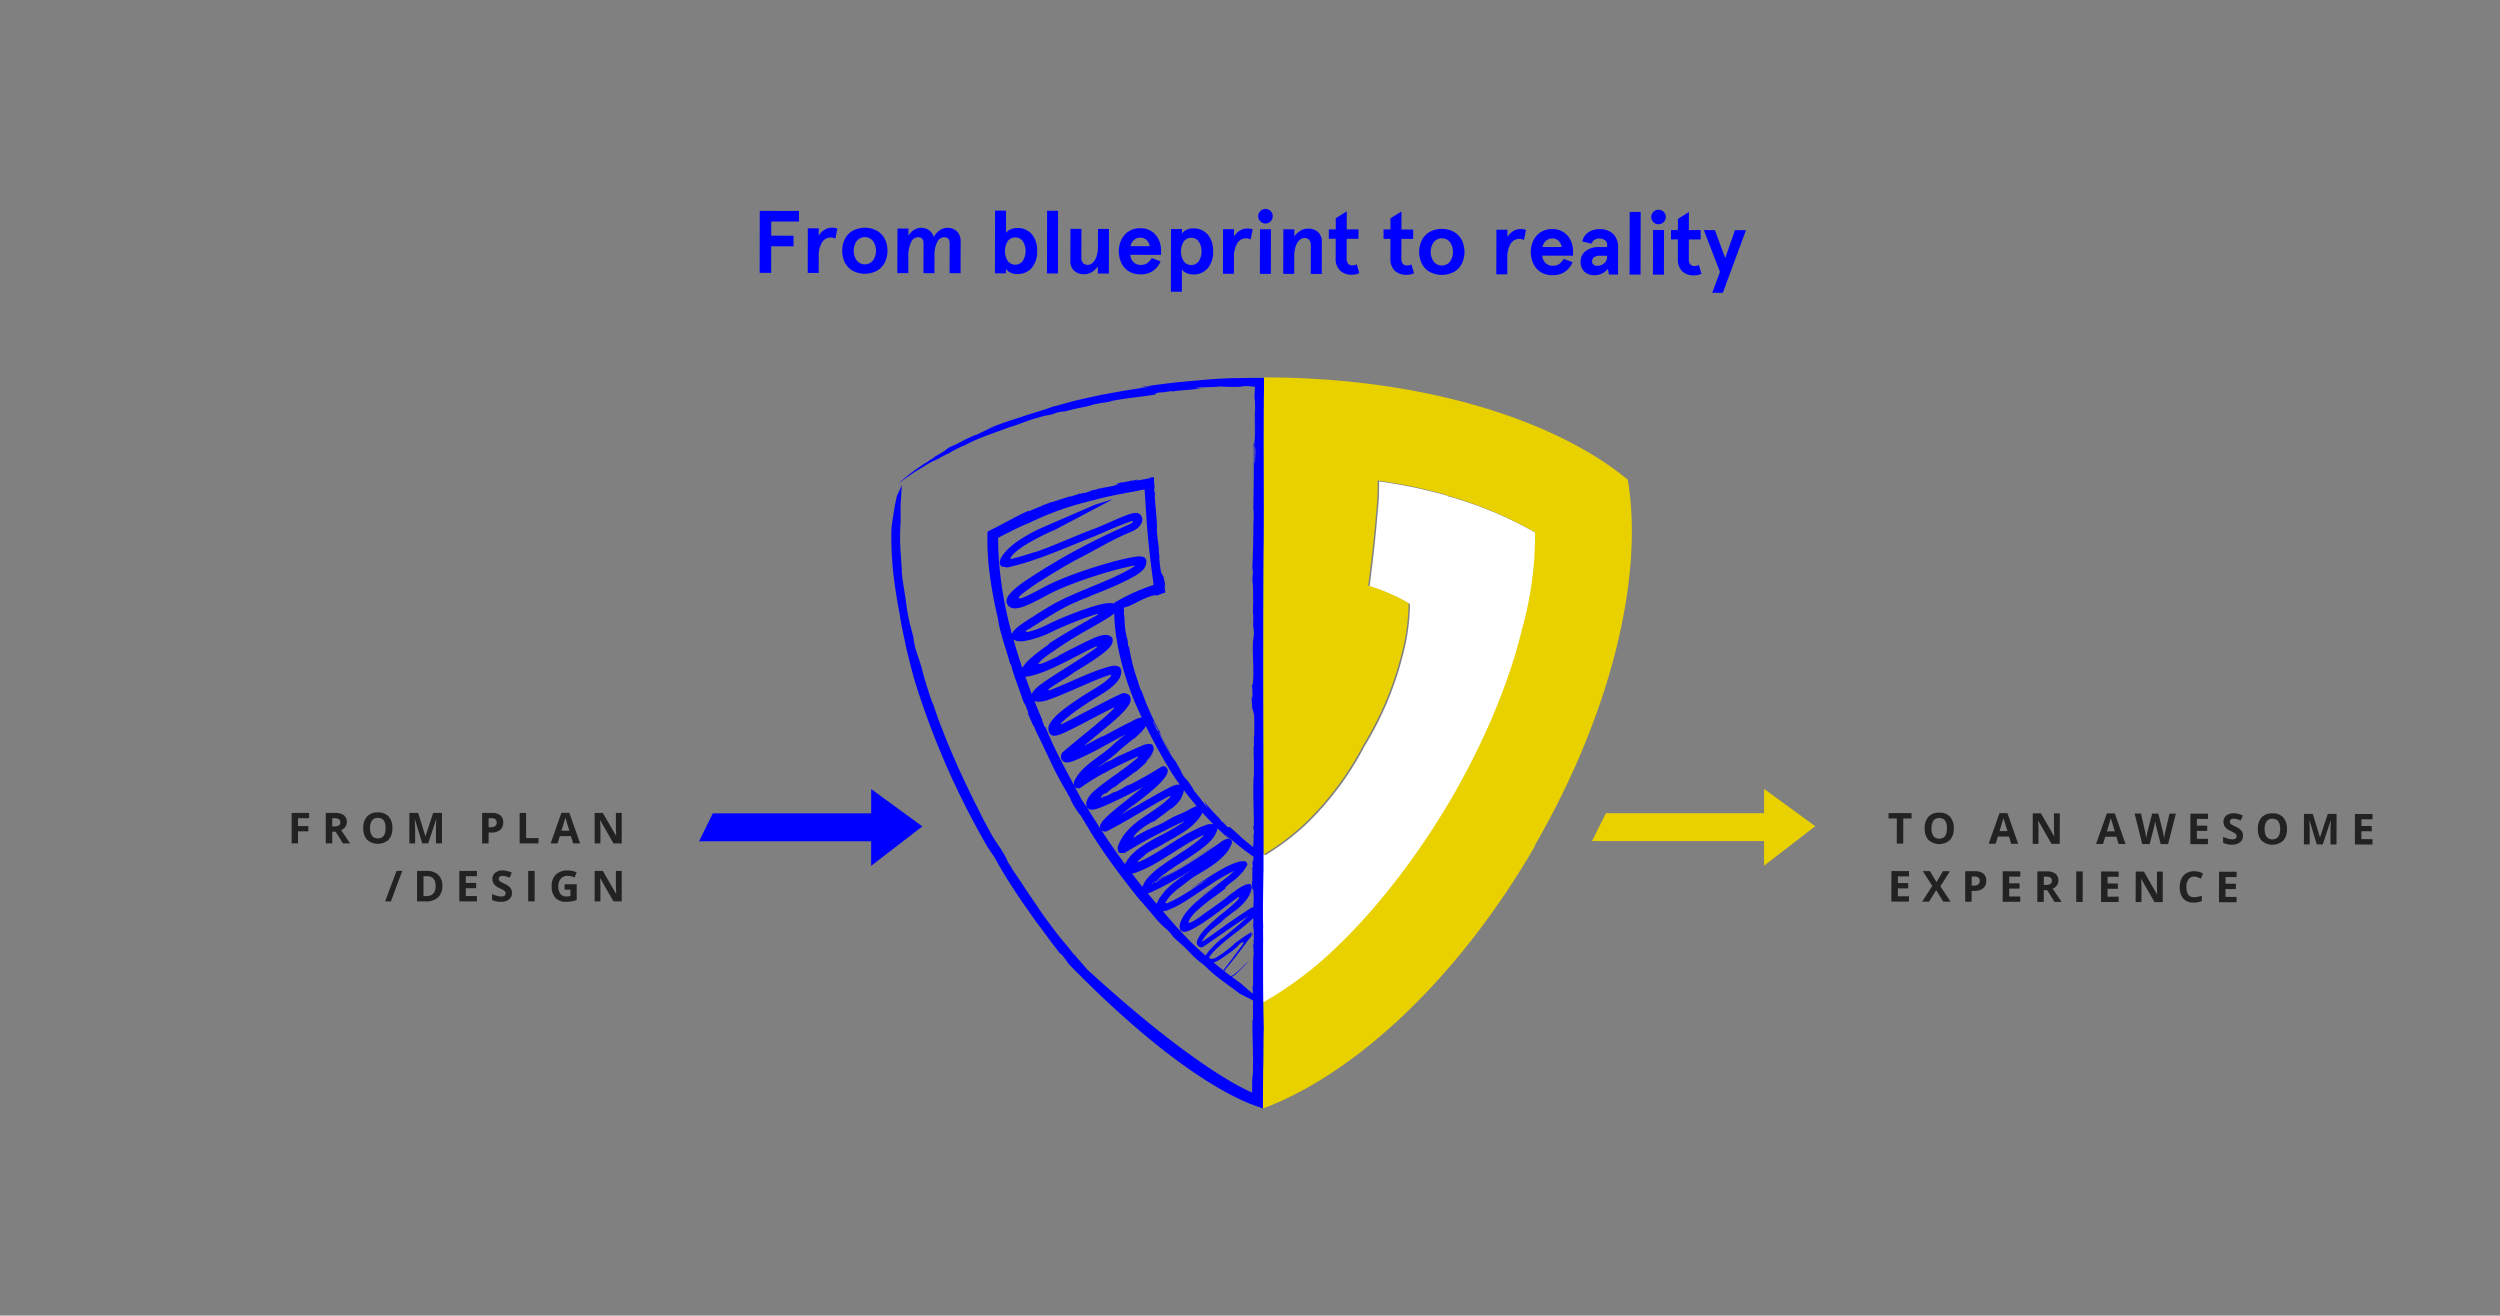 <svg viewBox="0 0 819 431" xmlns="http://www.w3.org/2000/svg"><rect x="0" y="0" width="819" height="431" fill="#808080" stroke="none"/><g fill-rule="evenodd"><path d="m97.626 276.3h-2.085v-9.99h5.729v1.736h-3.644v2.577h3.391v1.73h-3.391zm11.218-5.558v-2.7h.642a2.957 2.957 0 0 1 1.514.3 1.093 1.093 0 0 1 .489 1.012 1.194 1.194 0 0 1 -.478 1.052 2.612 2.612 0 0 1 -1.484.335zm0 1.723v3.835h-2.119v-9.99h2.912a4.984 4.984 0 0 1 3.014.741 2.958 2.958 0 0 1 .493 3.822 3.21 3.21 0 0 1 -1.374 1.076q2.254 3.371 2.939 4.355h-2.352l-2.385-3.835zm19.694-1.176a5.427 5.427 0 0 1 -1.23 3.815 5.334 5.334 0 0 1 -7.055 0 5.448 5.448 0 0 1 -1.231-3.829 5.375 5.375 0 0 1 1.234-3.811 4.616 4.616 0 0 1 3.538-1.316 4.551 4.551 0 0 1 3.524 1.327 5.438 5.438 0 0 1 1.22 3.818zm-7.294 0a4.176 4.176 0 0 0 .636 2.523 2.224 2.224 0 0 0 1.9.847q2.537 0 2.536-3.37t-2.522-3.377a2.24 2.24 0 0 0 -1.907.851 4.156 4.156 0 0 0 -.643 2.53zm14.691-2.829 2.406 7.84h1.941l2.577-7.827h.062q-.082 1.885-.092 2.324t-.011.772v4.731h1.976v-9.99h-2.885l-2.509 7.642h-.041l-2.365-7.642h-2.885v9.99h1.891v-4.649q0-.8-.13-3.192h.062zm24.13 2.549v-2.967h.964a1.905 1.905 0 0 1 1.275.355 1.387 1.387 0 0 1 .407 1.1 1.355 1.355 0 0 1 -.485 1.125 2.328 2.328 0 0 1 -1.463.386zm4.786-1.586a3.057 3.057 0 0 1 -1.009 2.468 4.315 4.315 0 0 1 -2.867.854h-.91v3.555h-2.119v-9.99h3.193a4.251 4.251 0 0 1 2.765.782 2.855 2.855 0 0 1 .947 2.335zm5.386 6.877v-9.99h2.119v8.244h4.054v1.75zm17.528 0-.725-2.379h-3.64l-.724 2.379h-2.283l3.527-10.035h2.591l3.541 10.035zm-1.231-4.156q-1-3.234-1.131-3.658c-.084-.282-.145-.506-.181-.67q-.227.876-1.292 4.328zm17.138 4.156h-2.693l-4.348-7.561h-.062q.131 2 .13 2.858v4.7h-1.893v-9.987h2.673l4.34 7.485h.048q-.1-1.949-.1-2.755v-4.73h1.907zm-71.88 9.006-3.726 9.994h-1.893l3.725-9.994zm13.118 4.9a4.92 4.92 0 0 1 -1.405 3.78 5.728 5.728 0 0 1 -4.057 1.313h-2.83v-9.989h3.138a5.283 5.283 0 0 1 3.8 1.292 4.752 4.752 0 0 1 1.354 3.609zm-2.2.055q0-3.22-2.844-3.22h-1.128v6.508h.909q3.062.005 3.062-3.283zm13.528 5.038h-5.756v-9.989h5.756v1.736h-3.638v2.194h3.383v1.737h-3.383v2.577h3.636zm11.485-2.776a2.583 2.583 0 0 1 -.974 2.133 4.231 4.231 0 0 1 -2.711.78 6.366 6.366 0 0 1 -2.83-.6v-1.966a11.662 11.662 0 0 0 1.712.636 5.081 5.081 0 0 0 1.282.185 1.82 1.82 0 0 0 1.07-.267.913.913 0 0 0 .373-.793.873.873 0 0 0 -.165-.523 1.829 1.829 0 0 0 -.481-.441 12.463 12.463 0 0 0 -1.3-.677 6.1 6.1 0 0 1 -1.374-.827 3.1 3.1 0 0 1 -.731-.923 2.624 2.624 0 0 1 -.274-1.23 2.584 2.584 0 0 1 .9-2.085 3.735 3.735 0 0 1 2.485-.759 5.871 5.871 0 0 1 1.487.185 10.234 10.234 0 0 1 1.48.519l-.684 1.648a9.854 9.854 0 0 0 -1.323-.458 4.229 4.229 0 0 0 -1.028-.13 1.362 1.362 0 0 0 -.923.28.926.926 0 0 0 -.321.732.909.909 0 0 0 .129.488 1.44 1.44 0 0 0 .414.4 12.774 12.774 0 0 0 1.343.7 5.348 5.348 0 0 1 1.921 1.344 2.615 2.615 0 0 1 .522 1.654zm5.311 2.776v-9.989h2.119v9.99zm11.929-5.612h3.965v5.181a11.129 11.129 0 0 1 -1.815.441 11.868 11.868 0 0 1 -1.74.127 4.4 4.4 0 0 1 -3.455-1.33 5.527 5.527 0 0 1 -1.193-3.818 5.034 5.034 0 0 1 1.384-3.773 5.253 5.253 0 0 1 3.838-1.354 7.426 7.426 0 0 1 2.967.615l-.7 1.7a5.023 5.023 0 0 0 -2.276-.547 2.811 2.811 0 0 0 -2.2.923 3.58 3.58 0 0 0 -.827 2.481 3.981 3.981 0 0 0 .667 2.485 2.3 2.3 0 0 0 1.938.858 6.855 6.855 0 0 0 1.346-.137v-2.085h-1.893zm18.71 5.612h-2.693l-4.348-7.561h-.062q.131 2 .13 2.858v4.7h-1.893v-9.986h2.673l4.34 7.485h.048q-.1-1.949-.1-2.755v-4.73h1.907z" fill="#222"/><path d="m302.155 270.725-16.753-12.227-.005 7.95h-51.891l-4.479 9.145h56.363l-.005 8.06z" fill="#00f"/><path d="m594.669 270.67-16.753-12.227-.005 7.951h-51.812l-4.558 9.144h56.364l-.006 8.061z" fill="#e9d100"/><path d="m412.167 304.438v-1.092c-.017.349-.035.7-.054 1.071h-.026a9.35 9.35 0 0 1 -.013 1.42z" fill="#00f"/><path d="m503.345 174.69a124.191 124.191 0 0 0 -29.133-12.153v-.155a168.386 168.386 0 0 0 -22.433-4.674 79.294 79.294 0 0 1 -.467 10.283c-.624 7.789-1.558 16.046-2.648 24.146a61.487 61.487 0 0 1 13.241 5.764 68.082 68.082 0 0 1 -2.337 16.825 106.516 106.516 0 0 1 -12.462 29.6 99.257 99.257 0 0 1 -19.006 25.548 79.756 79.756 0 0 1 -13.553 10.281q-.771-.441-1.549-.923v48.548q.7.423 1.393.825a121.184 121.184 0 0 0 25.237-19.319c13.242-12.929 25.86-29.6 36.454-47.67 10.594-18.382 18.695-37.388 23.056-55.458a114.643 114.643 0 0 0 4.207-31.468" fill="#fff"/><path d="m533.261 157.139c-24.612-20.253-68.544-33.5-119.175-33.5l-.23 156.077c.077.044.154.093.23.137a79.775 79.775 0 0 0 13.553-10.281 99.259 99.259 0 0 0 19.008-25.549 106.508 106.508 0 0 0 12.462-29.6 68.025 68.025 0 0 0 2.337-16.825 61.543 61.543 0 0 0 -13.24-5.76c1.09-8.1 2.023-16.358 2.647-24.147a79.349 79.349 0 0 0 .467-10.282 168.2 168.2 0 0 1 22.433 4.674v.155a124.21 124.21 0 0 1 29.133 12.162 114.646 114.646 0 0 1 -4.207 31.469c-4.362 18.072-12.463 37.08-23.056 55.458-10.594 18.072-23.212 34.74-36.453 47.67a121.247 121.247 0 0 1 -25.238 19.318l-.144-.087-.052 34.915c30.068-11.216 63.915-42.423 89.151-86.04h-.156c25.234-43.631 35.828-88.339 30.53-119.964z" fill="#e9d100"/></g><path d="m407.392 123.835c-1.777.038-3.744.019-5.809.12-4.132.208-6.524.388-10.818.817-8.6.7-16.181 1.893-17.584 2.16l4.426-.4-9.351 1.463c-2.772.5-5.279.962-7.723 1.408l-7.292 1.616c-2.493.59-5.091 1.353-8.031 2.166l.639-.225c-.432.1-.81.223-1.429.425-.612.223-1.466.532-2.859.984-1.384.478-3.34.989-6.074 1.907l-4.765 1.564c-1.828.568-3.839 1.384-6.164 2.2l-.01-.023a19.31 19.31 0 0 1 -1.9.751l3.219-1.125-2.749 1.237-3.178 1.524a2.116 2.116 0 0 1 -.806.234l-3.024 1.409-2.952 1.559-1.895.8c-1.774 1.019-.779.884-5.582 3.488 1.9-.833-2.262 1.489-1.6 1.284l-1.23.686-2.353 1.621a31.256 31.256 0 0 0 -2.6 1.919c-1.663 1.328-3.142 2.534-3.7 3.046l1.666-1.182c1.027-.706 2.376-1.728 3.888-2.7 1.53-.928 3.153-1.913 4.582-2.782 1.446-.819 2.736-1.44 3.488-1.824-3.935 2.248-1.008.632-.2.249l.228-.206a33.29 33.29 0 0 1 3.649-1.8c-.006-.011-.05-.006-.09 0l-.144.1c-.126.035-.072-.016.053-.1-.046-.014.053-.095.712-.427l-.117.08c.994-.542 2.736-1.421 3.5-1.8l.072.108a55.719 55.719 0 0 1 7.123-3.24c3.227-1.244 6.582-2.373 7.826-2.875 1.3-.372 2.722-.884 4.222-1.432s3.067-1.152 4.7-1.581c5.147-1.533 2.624-.608 5.229-1.29 3.263-.822-.7.022.6-.343l3.944-.856c-2.26.613-1.008.36-.584.3 1.691-.41 3.855-.994 5.766-1.357a27.314 27.314 0 0 0 3.993-1c1.152-.216 2.016-.384 2.7-.515l1.605-.225c.835-.111 1.339-.177 2.329-.355-.671.078-2 .282-2.016.233 1.872-.234.879-.193.117-.072.7-.159 1.971-.38 3.491-.629s3.289-.531 5-.715c3.417-.411 6.542-.827 6.826-.982l.008.051c.635-.288-.456-.365 1.521-.71l1.341-.062 1.994-.321c1.351-.087.7.046.7.072.812-.118 1.707-.232 2.655-.345l2.976-.232c2.048-.144 2.025-.3 4.006-.432l-2.083-.228c3.359-.216 7.272-.193 7.928-.414l2.023.095c6.737.172 4.695-.26 7.383-.212l.821.037.4.02.27.021.968.085-.006.067v-.06l-2.436.036.979.016.586.021.755.045c-.031.389-.058.734-.086 1.092-.033.648-.066 1.311-.105 2.088v.03a1.837 1.837 0 0 1 .031-.331v.472a33.31 33.31 0 0 1 .17 4.544c-.03 3.373.124 6.012-.1 11.4l.216 1.345-.129 4.045h-.172c-.013-3.96-.044-11.422-.062-16.515l-.077-.091c.02 3.018.044 6.457.057 8.453-.031.873-.175 2.952-.288 2.077l.13 1.445c.018 10.08.026 10.147-.166 20.67l.086-.914a35.545 35.545 0 0 1 -.04 4.752c-.028 6.318-.135 10.7-.353 14.8l.2.9c-.012 1.334-.315 3.335-.033 3.984l.089 2.85c-.016 1.824.1 2.942-.017 5.018v.011c-.007.127-.016.261-.022.392 0 0 .01-.011.016-.023-.09 4.127.18-.04.065 4.686-.144 1.516.253 1.677.209 3.98l-.288 2.311c-.165 4.176.125 4.886.126 10.932-.1 2.9-.349 4.306-.569 2.384a37.835 37.835 0 0 1 .3 4.71c-.109.54-.131.165-.229-.609-.127 3.113.1 1.921.091 4.269a8.542 8.542 0 0 1 .544 2.232l.064-.908c.111 2.486.162 5.2.058 8.094l-.1-.11.052 3.078-.131.193.04 4.392.035-.6c.018 1.031.064 4.419-.006 6.354l-.072-.072c-.228 5.464.072 9.969.095 16.37l-.149-.841c-.148 2.18.23.6.156 3.2l-.184.129a14.154 14.154 0 0 1 -.08 3.785c-.1-.078-.209-.16-.334-.253.091.083.208.183.33.288-.006.065-.013.129-.019.2-1.008-.736-2.584-2.03-4.012-3.312a46.6 46.6 0 0 0 -3.6-3.2l.034-.038c-.481-.163-.076.5-1.176-.374l-.61-.714-1.062-.929c-.619-.72-.249-.432-.233-.445a70.652 70.652 0 0 1 -5.555-6.137c.485.877 1 1.734 1.512 2.6-1.5-1.831-3.974-5.281-4.392-5.549l-.72-1.231c-2.539-3.977-2.088-2.542-3.1-4.134-.4-.679-.776-1.38-1.164-2.067.444.648.869 1.3 1.327 1.939-1.255-1.988-1.71-2.814-2.6-4.464l-.015-.012a.906.906 0 0 1 .1.21l-.179-.275a14.082 14.082 0 0 1 -1.788-2.608 67.311 67.311 0 0 1 -3.744-7.012l-.621-.735-1.139-2.587.154-.072c1.17 2.5 3.664 7.074 5.464 10.119l.1.015c-1.05-1.808-2.281-3.874-2.913-5.112-.265-.543-.792-1.885-.425-1.425l-.571-.823c-1.6-3.117-2.332-4.725-3.066-6.371s-1.426-3.351-2.66-6.786l.151.622a14.649 14.649 0 0 1 -1.118-3.1 61.362 61.362 0 0 1 -2.94-11.311l-.325-.56c-.177-.9-.12-2.3-.466-2.693-.136-.637-.26-1.276-.379-1.917a23.646 23.646 0 0 1 -.341-3.411v-.276c-.006 0-.01.008-.016.017-.057-2.808-.216.035-.187-3.184.072-.629.008-.53-.064-.687-.022-.055-.111-.168-.072-.234a.767.767 0 0 1 .273-.191 1.522 1.522 0 0 0 .324-.094l.384-.123.77-.241c1.308-.582 2.049-.963 2.932-1.424a31.414 31.414 0 0 1 3.854-1.713 8.925 8.925 0 0 1 2.016-.443c.18 0 .4-.019.273.08a4.366 4.366 0 0 1 -.569.36c.228-.115.307-.166.56-.271l.675-.275c.377-.144.6-.227.828-.317l1.026-.354.194-.064.105-.036c.047 0 .072-.026.049-.072-.027-.163-.055-.343-.087-.544-.063-.392-.138-.864-.23-1.44.018-.681.1-.221.348.872-.059-.539-.107-.976-.144-1.339-.042-.338-.072-.6-.1-.827a3.7 3.7 0 0 0 -.108-.531 6.047 6.047 0 0 1 -.255-1.27 4.551 4.551 0 0 1 -.735-1.48l.015.64a44.046 44.046 0 0 1 -.72-5.616l.111.065-.288-2.134.118-.149-.346-3.051.005.423c-.087-.715-.35-3.068-.383-4.423l.076.043c-.076-3.808-.525-6.945-.826-11.432l.183.576c.029-.769-.035-.869-.11-1.008a.993.993 0 0 1 -.111-.322 3.456 3.456 0 0 1 -.043-.344c-.008-.175-.017-.388-.031-.662l.173-.182a18.227 18.227 0 0 1 -.234-3 2.9 2.9 0 0 0 -.015-.589c-.169.018-.344.033-.519.049-.36.036-.748.079-1.224.15.271.027.521.06.751.095l-3.235.6c-2.268.38-1.44-.016-1.139-.206l-1.5.5-.343-.144c-1.07.475-1.129.193-3.067.737-.178-.044.308-.2-.366-.086l-3.175 1 1.924-.558-.171.355c-1.982.673-2.76.576-4.191.99l.977-.317a31.294 31.294 0 0 1 -3.849.774c.427-.044 1.08-.112.132.158-.7.186-.407-.014-1.08.114a9.951 9.951 0 0 1 -3.333 1.074c.012-.033.037-.072.133-.115a7.376 7.376 0 0 1 -1.267.385l.339-.337-1.25.587c-.9.184-2.1.742-2.037.555l.48-.194q-3.293.963-6.533 2.1l-.151-.144c-.558.454-3.542 1.224-3.215 1.445-1.281.288-4.666 2.059-4.1 1.435-2.079.883-3.626 1.689-5.272 2.564l-5.832 3.088c-.121.049-.246.1-.378.157s-.47.237-.726.368l-.89.473c-.137.094-.36.144-.437.288 0 .184-.006.371-.01.561-.021 1.9-.031 2.487-.007 3.57.04 2.032.186 4.254.312 6.016a136.541 136.541 0 0 0 3.116 18.1c.486 4.24 2.73 10.167 3.88 14.544l.538 1.131c.659 2.952 2.485 7.186 3.755 11.217.439.94.655 1.44.748 1.66a1 1 0 0 1 -.072-.589c.355 1.152 1.373 3.372 1.106 3.293l-.135-.275c-.278-.077 1.485 3.345 1.849 4.653l-.079-.77c.281.708.576 1.41.872 2.11l-.288-.541c2.208 4.445 3.726 7.7 5.23 10.885a96.549 96.549 0 0 0 5.513 10.224c-.823-.953 1.016 1.533.84 1.772a26.244 26.244 0 0 0 3.316 5.328c.01-.007.036 0 .11.088l1.728 2.881c-1.363-1.513 1.536 1.9.3.491 4.409 7.591 11.239 16.807 17.64 24.688l-.216-.4c1.627 2 3.792 4.361 4.983 5.915a32.416 32.416 0 0 0 3.565 3.563 11.826 11.826 0 0 1 2.209 2.52c1.584 1.568 3.285 2.863 5.425 5.106a27.681 27.681 0 0 0 3.49 3.234 20.562 20.562 0 0 1 3.01 2.664h.045c2.981 2.8 6.259 4.856 9.743 7.533a2.073 2.073 0 0 1 -.216-.094c1.518.823 3.057 1.592 4.608 2.338.017.312.054.487.125.414-.172 1.823.123 7.178-.234 6.106-.027 6.348.316 9.778.144 17.5a21.749 21.749 0 0 0 -.221 3.909c0 .735 0 1.507-.008 2.253.025.1-.059.035-.109.019-.136-.059-17.064-6.472-53.945-40.278-3.042-3.587-3.456-3.81-4.476-5.42l.47.956-1.974-2.535.571.645c-2.274-2.646-4.214-4.952-5.832-7.186-1.639-2.22-3.172-4.2-4.527-6.285-1.394-2.055-2.769-4.086-4.258-6.28-1.44-2.232-3.033-4.592-4.892-7.3 1.108 1.36-1.44-2.148-1.3-2.437-1.394-3.017-3.257-5.184-4.614-7.54-.01.008-.04-.014-.134-.139l-2.268-4.163c1.674 2.313-1.9-2.853-.388-.72-1.393-2.773-2.88-5.737-4.439-8.838-1.463-3.15-3.068-6.4-4.557-9.765-1.455-3.384-3.006-6.788-4.311-10.269-.668-1.733-1.377-3.443-1.991-5.171q-.9-2.6-1.772-5.137l.124.62c-.3-.855-.623-1.761-.949-2.682-.294-.929-.593-1.872-.884-2.789-.576-1.836-1.108-3.572-1.449-4.906-.6-2.686-1.786-5.744-2.081-6.771a20.166 20.166 0 0 1 -.979-4.673c-.36-1.459-.78-2.874-1.167-4.438-.377-1.678-.76-3.515-1.1-5.727-.044-.769-.5-3.778-.97-6.617-.113-.71-.223-1.41-.325-2.06-.072-.657-.131-1.262-.184-1.778a5.984 5.984 0 0 1 -.057-1.772l-.031-.045c-.339-5.7-.8-8.935-.383-15.075 0 0 .015.117.021.326l-.024-6.126.377-6.138.015-.234-.2.016-.312.025.312.1.09.026-.024.051-1.452 3.112-.607 2.715-.437 2.741c-.269 1.833-.631 3.672-.758 5.521-.21 10.051.84 17.891 2.68 27.7.594 3.942 1.485 7.823 2.308 11.723.99 3.853 1.872 7.745 3.063 11.545a265.486 265.486 0 0 0 23.39 53.01c.737 1.168 1.55 2.292 2.322 3.439 1.384 2.489 2.859 5.164 4.6 7.81 1.7 2.664 3.456 5.439 5.392 8.122l2.85 4.072c.96 1.351 1.974 2.657 2.942 3.977s1.936 2.623 2.887 3.909l2.872 3.73.325.065a39.8 39.8 0 0 1 2.441 3.278c40.3 41.287 61.32 46.4 62.823 47.024l.587.244.147.059.072.031v-1.661l.007-2.52c.026-3.918.051-4.9.075-8.7.144-2.775.059-11.219.208-13.395-.261-9.35-.257-19.257-.231-28.617l.023.354-.041-4.41c.017-.186.043-.209.059-.068-.188-4.975 0-12.81.072-18.9l.023.36c.039-35.534-.36-68.523-.062-103.766.347-16.386-.131-33.287.158-52.087.016-.269.03-.745.043-1.405.008-1.2.018-2.736.03-4.566-1.884-.004-4.16.021-6.703.056zm3.308 153.387v.127l-.031-.024zm-.044.137.041.036v.057c-.045-.029-.041-.014 0 .031v.1l-.09-.066zm-.02 3.286c-.089 2.681-.3 1.527-.417 1.072l.19 2.227-.213.432c.247 1.625-.039 1.625.093 4.477-.08.234-.126-.487-.16.481l.3 4.7-.129-2.834.31.345c.22 2.759 0 3.854.04 5.707h-.013l-.067-1.048c.009.387.015.728.018 1.04a.646.646 0 0 0 -.139 0 2.1 2.1 0 0 0 -.9.378l-.664.432-2.027 1.351c-2 1.287-4.169 2.826-6.45 4.464l-3.5 2.5-1.8 1.261-.913.623-.461.307-.012.008.049-.112a5.372 5.372 0 0 1 .325-.648 8.826 8.826 0 0 1 .706-1.049 14.3 14.3 0 0 1 1.207-1.372 13.484 13.484 0 0 1 1.24-1.126c.471-.356.482-.342 2.318-1.813 4.626-3.672-1.012.653.822-.847 1.863-1.449 3.772-2.859 5.566-4.469-1.541 1.422-1.913 1.71-1.786 1.646s.715-.542 1.016-.783c.432-.379.88-.792 1.337-1.228.116-.108.226-.225.34-.339l.455-.47c.288-.34.622-.679.879-1.034a10.222 10.222 0 0 0 1.304-2.124 7.8 7.8 0 0 0 .571-2.094 6.507 6.507 0 0 0 -.155-.744c.006-.123-.144-.264-.274-.3a.964.964 0 0 0 -.36-.057 4.214 4.214 0 0 0 -1.353.288 15.336 15.336 0 0 0 -3.316 1.97c-1.218.88-1.636 1.213-2.189 1.644-.5.4-.884.714-1.1.921-3.329 2.459-5.018 3.64-6.24 4.464s-1.971 1.313-3.42 2.224c.481-.274 1.24-.748 1.85-1.141l.792-.5a2.253 2.253 0 0 1 .342-.2c-2.757 1.778-1.278.911-.159.166-.5.368-1.224.87-2.111 1.44l-.657.414-.427.252c-.288.166-.6.331-.922.481-.161.072-.325.144-.493.2-.085.031-.169.061-.256.085-.087.061-.18-.017-.208-.113-.091-.19.062-.385.106-.572a5.368 5.368 0 0 1 .259-.541 5.95 5.95 0 0 1 .655-.964l.192-.229.36-.408c.24-.271.5-.529.755-.792a56.669 56.669 0 0 1 6.221-5.018c1.786-1.3 3.018-2.211 3.195-2.42l.026.035c.835-.859-.766.172 1.985-2.082q.957-.707 1.882-1.468c.23-.216.418-.385.681-.648s.544-.534.8-.816a12.888 12.888 0 0 0 1.354-1.674 7.5 7.5 0 0 0 .595-1.046 1.574 1.574 0 0 0 .12-.28c.043 0-.029.234-.024.228.174-.262 0-.771-.3-1.062a1.151 1.151 0 0 0 -.52-.328 1.986 1.986 0 0 0 -.576.018c-.4.041-.792.061-1.218.123l-1.539.53c-.26.092-.521.168-.786.288l-.714.324c-.395.189-.813.353-1.2.569-.792.41-1.6.83-2.382 1.3-3.168 1.821-6.271 3.978-9.188 5.894 2.14-1.229 4.272-2.5 6.442-3.707-2.525 1.543-5.961 3.867-8.982 5.7-.379.225-.743.46-1.108.663l-.854.482c-.509.284-.982.514-1.391.73l-1.085.5a7.5 7.5 0 0 0 -.7.31l-.268.067c-.085.021-.177.062-.265 0a.259.259 0 0 1 -.125-.288l.21-.328a9.321 9.321 0 0 1 .842-1.189 9.423 9.423 0 0 1 .947-1.08 9.049 9.049 0 0 1 .813-.766c.2-.156.587-.534.914-.782s.632-.5.9-.709l2.2-1.682a27.4 27.4 0 0 1 3.107-2.209c1.687-1.045 3.384-2.081 5.04-3.226-1.613 1.185-3.272 2.267-4.92 3.355 2.5-1.581 4.255-2.729 5.827-3.9a21.8 21.8 0 0 0 4.579-4.309l.029-.047c-.216.273-.36.446-.395.477l.529-.706a9.713 9.713 0 0 0 .488-.918l.384-.745a2.978 2.978 0 0 0 .221-.551l.043-.233a.992.992 0 0 0 .011-.293 1.155 1.155 0 0 0 -.109-.415 1.075 1.075 0 0 0 -.377-.42 1.336 1.336 0 0 0 -.288-.125c-.532-.545-1.063-1.092-1.584-1.648a95.932 95.932 0 0 0 9.406 7.476zm-11.842-9.338c.12.117.243.239.36.352 1.44 1.373 2.651 2.435 3.441 3.1-.084-.007-.161-.007-.232-.009a2.19 2.19 0 0 0 -.427.072 4.311 4.311 0 0 0 -.668.245c-.207.093-.407.2-.612.311-.1.058-.2.118-.318.191-.155.1-.2.144-.3.216-.711.522-1.5 1.085-2.353 1.677-2.428 1.672-4.608 3.142-7.2 4.782a109.513 109.513 0 0 1 -9.792 5.56c-.661.42-1.332.82-2 1.224l-.614.284c.152-.176.311-.341.47-.5 1.872-.928 3.842-1.987 5.836-3.129 4.536-2.592 9.138-5.578 12.789-8.112l.092-.144c-4.32 3.014-9.392 6.23-12.421 7.938-1.479.841-5.367 2.741-2.649 1.168-.926.558-1.856 1.109-2.8 1.635l-.418.209c.45-.432.911-.829 1.357-1.195a69.581 69.581 0 0 1 5.884-4.13c1.9-1.239 3.863-2.448 6.264-4.149q.9-.637 1.872-1.411c.325-.26.655-.539.993-.831l.5-.46c.087-.076.17-.161.255-.245l.3-.3a9.474 9.474 0 0 0 2.33-3.652l.121-.458zm-20.772 17.546c.122-.13.242-.26.368-.386l.1.1c-.031.031-.06.065-.09.095-.124.062-.256.13-.379.191zm15.061-21.163.012-.018c.14-.212.288-.432.432-.648a.135.135 0 0 0 -.036.031c.133-.216.237-.441.344-.641l.089-.17c1.195 1.325 2.392 2.584 3.52 3.723a3.189 3.189 0 0 0 -.962-.107 2.968 2.968 0 0 1 1.027.174l.059.058a2.782 2.782 0 0 0 -.868-.14 4.973 4.973 0 0 0 -1.82.38l-1.872.747a3.392 3.392 0 0 0 -.344.152l-.278.135-.538.258c-1.391.68-2.431 1.258-2.908 1.467-4.887 2.808-9.473 6.116-13.954 8.392a11.249 11.249 0 0 1 -1.8.825 2.016 2.016 0 0 1 -.317.08c-.045 0-.1.046-.132-.011s.01-.116.038-.166a1.84 1.84 0 0 1 .384-.476l.091-.072.041-.028.24-.221c.341-.281.662-.558 1.008-.8.342-.349.72-.68 1.093-1.014 1.83-1.273 5.029-2.656 5.924-3.4 1.458-.8 2.938-1.613 4.4-2.5a30.282 30.282 0 0 0 3.653-2.461 17.969 17.969 0 0 0 3.473-3.544zm-5.618-7.381a4.824 4.824 0 0 0 .351-1.468c1.272 1.695 2.706 3.5 4.222 5.248a3.07 3.07 0 0 0 -.4.109l-.451.2-.98.46c-.416.2-.432.231-.475.271a40.012 40.012 0 0 1 -4.078 1.944c-2.458 1.051-2.573 1.463-6.215 3.253q-1.872.815-3.734 1.671l-1.738.911-1.214.663c-.18.1-.334.2-.513.32l-.624.446-.1.072c-.028.025-.077.057-.092.018-.041-.053-.016-.106 0-.162a1.841 1.841 0 0 1 .139-.38 3.023 3.023 0 0 1 .381-.582c.087-.1.185-.216.3-.326l.088-.085c.1-.1.2-.192.3-.285.209-.189.423-.384.654-.576a24.957 24.957 0 0 1 2.558-1.826c.75-.467 1.34-.813 1.707-1.008.741-.393.6-.181-.745.833l2.875-2.148c.576-.453 1.368-.912 3.816-2.971.805-.576.315-.1-.741.851a28.051 28.051 0 0 0 2.323-1.949l.234-.221c.1-.094.2-.192.284-.284l.432-.513a5.336 5.336 0 0 0 .628-.822 11.97 11.97 0 0 0 .807-1.664zm-12.192-22.283.092-.188c2.211 4.5 4.649 8.956 7.272 13.348a64.879 64.879 0 0 0 3.876 5.878 2.661 2.661 0 0 0 -.925 0 9.057 9.057 0 0 0 -2.808 1.022 7.138 7.138 0 0 1 2.16-.713 7.973 7.973 0 0 0 -2.239.846l-1.168.583-.756.411c-1.014.55-2.032 1.129-3.07 1.717l-6.408 3.661.121-.171-4 2.356c1.368-1.118 2.8-2.228 3.906-3.069l-.059.125c1.913-1.446 3.738-2.849 5.5-4.32.879-.738 1.744-1.491 2.592-2.3a18.166 18.166 0 0 0 2.432-2.743 5.4 5.4 0 0 0 .528-.975 2.722 2.722 0 0 0 .112-.293l.084-.36.034-.183.008-.055a1.486 1.486 0 0 0 0-.211 1.42 1.42 0 0 0 -.072-.353 1.5 1.5 0 0 0 -.652-.818 1.375 1.375 0 0 0 -.757-.206 1.315 1.315 0 0 0 -.629.176l-.09.057-.179.116-.36.232-.732.46c-.988.612-2.016 1.217-3.078 1.826-2.127 1.218-4.4 2.449-6.891 3.719l1.248-.78c-3.447 1.61-.833.667-4.929 2.608l-.271-.041c-.877.475-1.608.846-2.253 1.144-.4.186-.417.189-.569.252a2.425 2.425 0 0 1 -.269.09 1.961 1.961 0 0 1 -.62.054.307.307 0 0 0 -.057.265c-.126.042-.25.085-.375.114a1.006 1.006 0 0 1 -.189.03c-.072.015-.112-.072-.1-.144a1.561 1.561 0 0 1 .432-.71 3.6 3.6 0 0 1 .72-.542c.03-.016.06-.031.091-.044a.464.464 0 0 0 .083-.049l.1-.059c.115-.072.176-.1.2-.091.043.01-.072.144-.232.312a.134.134 0 0 0 -.016.131l.019-.041a.12.12 0 0 1 .028-.035l.182-.155.735-.615 1.5-1.224.72-.305c2.169-1.862 2.332-1.612 6.3-4.758.373-.2-.62.618.763-.423.538-.451 1.073-.909 1.6-1.384.168-.149.778-.691 1.21-1.118.226-.222.474-.44.68-.661l.605-.662a5.246 5.246 0 0 0 .527-.642c.149-.208.328-.425.452-.623a6.093 6.093 0 0 0 .549-1.106 4.269 4.269 0 0 0 .178-.695 4.689 4.689 0 0 1 -.378 1.135 11.847 11.847 0 0 1 -2.411 3 5.321 5.321 0 0 0 .45-.813 8.685 8.685 0 0 0 1.857-2.705 2.544 2.544 0 0 0 .128-1.889 1.719 1.719 0 0 0 -.312-.447.814.814 0 0 0 -.188-.153.991.991 0 0 0 -.133-.019l-.508-.064c-.085-.01-.16-.025-.251-.032l-.426.052-.859.1c-1.275.559-2.632 1.152-4.18 1.883l4-1.881-7.1 3.226c-1.159.518-2.024.887-3.575 1.627.977-.432 2.467-1.087.275.037-1.611.823-.919.36-2.456 1.114a21.034 21.034 0 0 1 -2.448 1.527c1.689-1.281 3.5-2.5 5.256-3.931.282-.24.568-.471.847-.72l.807-.745c.472-.445 1-.891 1.535-1.333l3.288-2.69.284-.038c.314-.346.989-.936 1.778-1.7a15.452 15.452 0 0 0 1.236-1.322 6.619 6.619 0 0 0 .6-.9zm-1.943-4.474c.231.5.483 1.008.72 1.512a1.884 1.884 0 0 0 -.281.015 3.556 3.556 0 0 0 -.541.111c-.279.08-.5.162-.706.241-.407.16-.739.31-1 .438-.529.257-.792.421-.648.419-3.045 1.277-11.134 6.006-9.634 4.834-2.259 1.206-4.265 2.284-6.179 3.268 2.135-1.779 4.511-3.734 7.286-6.077.959-.752 2.3-1.864 3.844-3.291.123-.11.558-.529.9-.864.353-.352.713-.714 1.053-1.085a13.244 13.244 0 0 0 1.71-2.192 3.592 3.592 0 0 0 .55-1.75 2.2 2.2 0 0 0 -.122-.779 1.931 1.931 0 0 0 -.642-.858 1.08 1.08 0 0 0 -.277-.156c-.066-.032-.161-.061-.24-.092l-.293-.084-.36-.072c-.144-.023-.276-.057-.428-.072l-.706.246-1.605.751-1.639.8-1.556.783-1.712.88-6.355 3.329c-1.872 1-3.655 1.944-5.382 2.8l-1.28.624a1.4 1.4 0 0 1 -.166.067.094.094 0 0 1 -.086.006.092.092 0 0 1 -.053-.068.417.417 0 0 1 .116-.311l.057-.072.17-.177c.272-.3.606-.576.908-.858a47.766 47.766 0 0 1 4.042-3.16c1.406-1 2.862-1.96 4.353-2.916s3.024-1.848 4.665-2.917a26.817 26.817 0 0 0 2.409-1.78 14.089 14.089 0 0 0 1.172-1.08c.1-.1.194-.191.288-.3l.34-.4a8.6 8.6 0 0 0 .714-1.068 2.116 2.116 0 0 0 .263-.551l.211-.557.086-.546.042-.273c0-.089-.007-.177-.01-.265a5.069 5.069 0 0 0 -.035-.528l-.179-.478c-.027-.172-.216-.283-.325-.406a1.46 1.46 0 0 0 -.415-.265 3.836 3.836 0 0 0 -2.278-.119c-.444.083-.9.2-1.348.334-.344.1-.562.175-.846.269-5.16 1.579-10.993 4.5-17.048 6.941l-.576.231a3.239 3.239 0 0 1 -.526.156.444.444 0 0 1 -.279-.013c-.091-.06-.027-.164.016-.224a2.13 2.13 0 0 1 .375-.36c.139-.112.288-.22.432-.322l.725-.49.952-.625c1.265-.82 2.512-1.592 3.712-2.318l2.531-1.757c1.612-.949 3.421-2.055 5.349-3.324.964-.636 1.957-1.311 2.965-2.053a24.933 24.933 0 0 0 2.437-2.01 5.515 5.515 0 0 0 1.4-1.956 2.647 2.647 0 0 0 .174-.884 1.572 1.572 0 0 0 -.344-1.019 1.915 1.915 0 0 0 -.851-.576c-.144-.062-.292-.1-.439-.144s-.333-.045-.5-.068a7.3 7.3 0 0 0 -2.679.493c-.515.176-1.056.407-1.584.62l-1.21.55c-2.456 1.161-4.824 2.409-7.174 3.552-2.245 1.224-3.434 1.817-3.96 2.079a6.747 6.747 0 0 1 1.322-.508c-1.342.632-3.359 1.6-5.022 2.27l-.6.243-.405.151a2.228 2.228 0 0 1 -.254.072c-.134.03-.177.01-.12-.057l.157-.072c.033-.072-.084-.04-.288.023-.1.034-.235.072-.392.116-.037.007-.087.03-.118 0 0-.031.024-.059.036-.088a1.4 1.4 0 0 1 .118-.177 2.743 2.743 0 0 1 .4-.42c-.091.076.879-.727 1.321-1.027l-.75.483-.371.246a1.569 1.569 0 0 1 -.154.1l-.064.022.91-.745 1.093-.843q1.107-.831 2.261-1.615l-1.2.89a125.733 125.733 0 0 1 12.337-7.875l2.831-1.62 1.379-.792c.692-.4 1.491-.871 2.2-1.305s1.411-.893 1.989-1.325a7.533 7.533 0 0 0 .612-.517c.006.345.015.69.029 1.037.057 1.566.185 3.128.366 4.68a76.423 76.423 0 0 0 1.7 9.28 94.954 94.954 0 0 0 6.206 17.628zm-41.674-26.183a2.306 2.306 0 0 0 -.131.405q-.525-1.922-1.008-3.842a126.851 126.851 0 0 1 -2.855-15.941c-.3-2.628-.493-5.235-.593-7.8-.049-1.278-.078-2.577-.077-3.809 0-.106-.009-.223.123-.246q.66-.36 1.317-.715l4.278-2.133c1.693-.827 3.369-1.576 4.087-1.814a99.506 99.506 0 0 1 18.537-6.884l-.23.085 2.952-.8c.13-.014.153.007.061.046 3.312-1.031 8.7-2.041 12.888-2.822l-.239.072 4.043-.821.108-.022.053-.011c.009.009.006.033.007.049l.044.663q.288 4.6.582 9.144c.432 6.1 1.1 12.1 1.876 18.072l.446 3.318c.043.084-.072.067-.116.1l-.36.121c-.731.244-1.459.5-2.183.772q-2.168.819-4.277 1.792-1.053.489-2.088 1.012l-1.031.531-1.113.6-.9.5-.449.251-.226.126-.113.063a1.07 1.07 0 0 0 -.006.127v.216a3.116 3.116 0 0 0 -.714-.167 6.211 6.211 0 0 0 -.944-.051c-.171 0-.385.03-.576.043a5.263 5.263 0 0 0 -.615.072c-.439.072-.874.144-1.362.263-.468.1-.955.226-1.448.365s-1 .28-1.472.427l-.884.277c-2.347.757-4.67 1.618-7.056 2.577s-4.854 2.016-7.371 3.307a32.5 32.5 0 0 1 -3.863 1.557l-1.368.432a6.419 6.419 0 0 1 -.826.189c.4-.118.393-.144.257-.118-.072.01-.187.031-.329.041s-.347.027-.424-.12c.015-.216.237-.36.378-.48a.9.9 0 0 1 .388-.2l.54-.288 1.677-1.068 3.317-2.078c2.16-1.339 4.231-2.6 6.323-3.7 0-.01.04-.048.274-.184 2.448-1.224 5.006-2.284 7.575-3.342-4.492 2.169 5.463-2.511 1.326-.539 2.529-1.008 5.17-2.059 7.859-3.262q2.014-.908 4.049-1.953c.674-.354 1.35-.72 2.021-1.1.325-.179.707-.4 1.054-.643l.261-.185.308-.233a9.147 9.147 0 0 0 .715-.634 4.12 4.12 0 0 0 1.44-2.893 3.105 3.105 0 0 0 -.119-.748 1.527 1.527 0 0 0 -.406-.607 2.416 2.416 0 0 0 -1.322-.442 9.274 9.274 0 0 0 -1.861.113l-.936.15-.6.111q-1.188.233-2.363.511c-3.132.739-6.249 1.633-9.37 2.613s-6.237 2.062-9.325 3.274c-1.543.608-3.078 1.25-4.6 1.955s-3.006 1.512-4.435 2.274-2.875 1.512-4.32 2.15l-.54.233-.36.148c-.124.048-.249.092-.376.13a1.143 1.143 0 0 1 -.769.041.23.23 0 0 1 -.084-.339 1.492 1.492 0 0 1 .23-.317c.087-.1.18-.189.274-.278l.144-.129.236-.2c.586-.493 1.2-.965 1.817-1.411s1.264-.856 1.929-1.29l-.962.541c5.3-3.528 12.078-7.644 16.381-9.845 4.286-2.232 9.288-5.049 10.981-5.859 2.367-1.216 4.666-2.2 6.164-2.833a7.949 7.949 0 0 0 1.6-.951c.116-.086.154-.112.122-.078a7.758 7.758 0 0 0 .558-.56 4.376 4.376 0 0 0 .8-1.349 2.466 2.466 0 0 0 .1-1.417 2.379 2.379 0 0 0 -.753-1.218 1.747 1.747 0 0 0 -1.288-.426 5.734 5.734 0 0 0 -1.591.257l-.409.115-.337.11-.544.191-1.08.411c-2.867 1.144-5.864 2.57-9.5 4.047-.634.212-2.186.8-4.2 1.608l-6.75 2.792c-2.341.971-4.619 1.878-6.336 2.511a18.738 18.738 0 0 1 -2.952.951l-.072.051q-1.838.583-3.66 1.116l-1.8.5-.823.212-.6.144a1.2 1.2 0 0 1 -.309.055c-.121-.011-.14-.152-.118-.244a1.274 1.274 0 0 1 .282-.538c.117-.169.255-.325.389-.487a5.429 5.429 0 0 1 .437-.458c.3-.3.654-.6.99-.887a25.88 25.88 0 0 1 2.183-1.619 79.93 79.93 0 0 1 10.273-5.319l-.5.288 19.606-10.358-6.088 1.9-17.65 7.655a52.051 52.051 0 0 0 -8.424 4.854 22.7 22.7 0 0 0 -1.939 1.618l-.326.312c-.137.13-.268.26-.39.392-.256.261-.467.534-.7.8a10.957 10.957 0 0 0 -1.167 1.584l-.129.2a.908.908 0 0 0 -.062.17l-.106.333a4.942 4.942 0 0 0 -.186.652 1.976 1.976 0 0 0 .247 1.25.938.938 0 0 0 .432.4l.623.1 1.246.2 1.842-.457.919-.229.46-.113.37-.1c.674-.2 1.355-.379 2.023-.592 1.341-.411 2.674-.843 3.992-1.308 2.639-.919 5.237-1.922 7.813-2.952l7.681-3.123 3.858-1.553c1.3-.54 2.561-1.1 3.827-1.656 1.591-.678 3.176-1.356 4.76-1.983.792-.312 1.584-.613 2.364-.875l.582-.185.116-.034.053-.013a1.01 1.01 0 0 1 .2-.027c.152-.017.211.2.144.3a.565.565 0 0 1 -.121.154.4.4 0 0 1 -.064.052 4.4 4.4 0 0 1 -.4.288 4.59 4.59 0 0 1 -.425.245l-.216.1-.3.132-1.2.529-2.384 1.073q-9.513 4.347-18.6 9.558-5.5 3.2-10.818 6.714c-.87.56-1.833 1.224-2.688 1.9l-.648.52-.745.632a13.665 13.665 0 0 0 -2.024 2.126 3.252 3.252 0 0 0 -.732 1.944 2.068 2.068 0 0 0 .226.922c.091.161.2.316.3.465a2.706 2.706 0 0 0 .366.36 2.963 2.963 0 0 0 1.88.589 8.411 8.411 0 0 0 2.7-.551c.448-.154 1.067-.4 1.229-.468l.762-.331q.755-.34 1.482-.7c.972-.478 1.919-.974 2.857-1.471 1.89-1.018 3.642-1.957 5.544-2.773a123.711 123.711 0 0 1 11.688-4.331 120.044 120.044 0 0 1 12.009-3.252l.779-.144a.849.849 0 0 1 .113-.012c.108-.01.049.131.007.17l-.04.041-.023.019-.091.072a9.8 9.8 0 0 1 -1.178.742c-.887.508-1.789 1-2.71 1.459-7.334 3.74-15.542 6.192-23.062 10.44q-3.164 1.836-6.212 3.859c-.562.34-1.129.686-1.7 1.049l-.895.581c-.488.342-1.008.682-1.478 1.042a10.228 10.228 0 0 0 -2.337 2.149 5.349 5.349 0 0 0 -.279.476zm3.24 11.392q-1.569-4.647-2.9-9.33a1.266 1.266 0 0 0 .159.125 2.685 2.685 0 0 0 .864.4 6.844 6.844 0 0 0 2.85-.016c.582-.1 1.184-.23 1.793-.388.288-.072.641-.165.882-.237l.51-.15q1.017-.306 2.023-.672c.672-.245 1.342-.508 2.013-.8.335-.149.671-.305 1.008-.475l.91-.446c1.224-.585 2.5-1.148 3.779-1.693 2.568-1.091 5.2-2.129 7.863-3.057q1-.348 2-.666l.372-.116a1.8 1.8 0 0 1 .608-.1c.034.008.087.019.089.061a.18.18 0 0 1 -.06.091 1.323 1.323 0 0 1 -.178.138c-.125.087-.257.167-.391.247l-4.711 2.69c-3.672 2.088-7.272 4.183-10.66 6.43l-.271.4c-2.52 1.755-3.649 2.677-4.336 3.208l-.62.5-.593.511c-.384.321-.709.643-1.195 1.116a16.916 16.916 0 0 0 -1.811 2.228zm3.125 8.66q-1.111-2.887-2.138-5.809l.21.047a.371.371 0 0 0 .19 0l.229-.036.918-.144c.311-.052.7-.178 1.043-.263.36-.105.695-.169 1.08-.31.751-.257 1.494-.482 2.256-.782l.779-.306.617-.256 1.224-.526c3.24-1.434 6.336-3.074 9.413-4.675 1.538-.8 3.07-1.594 4.6-2.312l.337-.154.174-.072a.713.713 0 0 1 .373-.062.1.1 0 0 1 .062.15.589.589 0 0 1 -.111.151 2.569 2.569 0 0 1 -.288.253l-.5.368-1.039.736c-.7.485-1.413.962-2.131 1.436-2.876 1.889-5.828 3.705-8.762 5.58l-2.2 1.423-1.094.729-.619.422-.966.681a15.6 15.6 0 0 0 -3.117 2.725 3.885 3.885 0 0 0 -.547 1.014zm4.541 10.864-.266-.076a12.373 12.373 0 0 1 -.976-2.656q-1.254-2.931-2.427-5.917a3.019 3.019 0 0 0 .953.251 9.428 9.428 0 0 0 3.649-.656c.72-.231 1.466-.513 2.166-.778l1.26-.5 2.4-1c3.182-1.355 6.307-2.769 9.432-4.065 1.558-.64 3.137-1.273 4.662-1.739a1.4 1.4 0 0 1 .5-.087c.107 0 .111.115.1.193a.6.6 0 0 1 -.085.238 1.03 1.03 0 0 1 -.144.2 8.3 8.3 0 0 1 -.777.792 17.891 17.891 0 0 1 -1.849 1.469c-1.305.927-2.751 1.746-4.207 2.651a96.489 96.489 0 0 0 -8.447 5.726c-.671.543-1.344 1.074-1.989 1.675-.161.15-.328.288-.485.446l-.555.562a16.346 16.346 0 0 0 -1.331 1.672 3.525 3.525 0 0 0 -.535 3.138 2.769 2.769 0 0 0 .439.692 1.777 1.777 0 0 0 .576.372 2.642 2.642 0 0 0 1.44.072 10.154 10.154 0 0 0 1.944-.648l1.008-.445.644-.3c.759-.36 1.5-.728 2.242-1.1 1.476-.745 2.93-1.5 4.375-2.261l4.31-2.259 3.554-1.826.4-.189.195-.088c.064-.016.126-.09.192-.039s.047.137.014.2a1.086 1.086 0 0 1 -.12.185 3.746 3.746 0 0 1 -.288.316l-.683.648c-.563.528-1.137 1.047-1.715 1.562-1.16 1.029-2.338 2.037-3.522 3.033-2.055 1.689-6.433 5.213-10.423 8.614l-.245.209-.124.268c-.058.125-.112.247-.161.38a2.864 2.864 0 0 0 -.077.293l-.029.149a2.357 2.357 0 0 0 -.015.238 1.73 1.73 0 0 0 .012.249 1.278 1.278 0 0 0 .057.288 1.841 1.841 0 0 0 .333.648 1.993 1.993 0 0 0 .532.444 2.467 2.467 0 0 0 .454.18 2.684 2.684 0 0 0 .962.049 5.343 5.343 0 0 0 .576-.1 13.129 13.129 0 0 0 1.674-.555c1-.4 1.882-.806 2.69-1.186l3.676-1.787 8.064-4.419q1.056-.576 2.115-1.145c-.246.2-.488.408-.737.612-1.028.848-2.07 1.676-3.116 2.633l-.731.681c-.222.216-.458.419-.7.621-.475.411-.982.805-1.5 1.2-2.057 1.576-4.31 3.046-6.375 4.929a16.54 16.54 0 0 0 -2.811 3.249 8.859 8.859 0 0 0 -.556.969l-.131.249a2.218 2.218 0 0 0 -.184.478 2.467 2.467 0 0 0 -.059.294c-.008.056-.014.118-.018.2v.16l.01.112a1.663 1.663 0 0 0 .034.187 1.733 1.733 0 0 0 .066.2c-3.2-6.028-6.876-12.8-9.322-19.049zm11.8 18.6.109.051zm-1.809-1.021.679.9c-1.214-1.612-.725-.962-.682-.905zm-.064-.086.061.081zm8.077 14.222-.042.08a.792.792 0 0 0 -.035.072 1.664 1.664 0 0 0 .067 1.42c-1.55-2.376-3.071-4.772-4.536-7.2l-1.665-2.348c-.72-1.4-1.5-2.88-2.313-4.4a1.329 1.329 0 0 0 .239.274 1.411 1.411 0 0 0 .559.309 1.453 1.453 0 0 0 1.093-.113c.3-.182.168-.111.2-.13l.047-.035.1-.072c.509-.365 1.008-.738 1.538-1.08l-.489.354a71.871 71.871 0 0 1 6.465-3.944c.288-.144.335-.144.127-.013 1.682-.948 3.622-1.957 5.739-2.987 1.057-.516 2.16-1.035 3.294-1.559l1.116-.508.313-.135.368-.151c.056-.057.131.037.111.1a.547.547 0 0 1 -.094.2 1.911 1.911 0 0 1 -.282.307l-.144.126-.307.253c-2.424 2.009-5.024 3.832-7.41 5.558l.492-.383-3.1 2.272-1.543 1.173c-.161.123-.755.585-1.186.957l-.688.576-.62.584-.309.288c-.093.1-.167.191-.252.288l-.485.568a11.515 11.515 0 0 0 -.613 1.031 3.461 3.461 0 0 0 -.462 1.928 1.852 1.852 0 0 0 .338.916 1.635 1.635 0 0 0 .576.471 1.441 1.441 0 0 0 .7.188c.154.007.288.028.46.025l.595-.083a19.251 19.251 0 0 0 3.061-1.073l.817-.345.756-.337 1.115-.5q1.737-.8 3.441-1.641 3.384-1.663 6.69-3.435c-3.024 2.515-6.217 4.916-9.316 7.488-.965.807-1.923 1.627-2.862 2.561a10.77 10.77 0 0 0 -1.4 1.645c-.059.086-.119.2-.177.3zm9.643 10.594-.571.686c-.176.228-.3.457-.451.685a8.844 8.844 0 0 0 -.644 1.142q-4.085-5.529-7.835-11.3a1.576 1.576 0 0 0 1.458.608 1.672 1.672 0 0 0 .488-.144l.026-.014.054-.026.105-.054.846-.425c2.239-1.152 4.392-2.386 6.529-3.625l6.37-3.726c1.059-.614 2.118-1.224 3.18-1.815l1.6-.878 1.376-.726a1.481 1.481 0 0 1 .57-.216.066.066 0 0 1 .084.084.517.517 0 0 1 -.041.139 1.577 1.577 0 0 1 -.138.26.552.552 0 0 1 -.1.113l-.273.259c-.432.4-.873.786-1.326 1.165-.908.753-1.858 1.47-2.841 2.165s-1.994 1.375-3.015 2.061-2.073 1.385-3.1 2.177c-.507.4-1.008.806-1.494 1.241l-.36.327-.449.432c-.411.393-.758.8-1.13 1.208a15.311 15.311 0 0 0 -2.8 4.569 2.683 2.683 0 0 0 -.11.477 1.981 1.981 0 0 0 -.061.447 2.954 2.954 0 0 0 .072.738 1.773 1.773 0 0 0 .09.338 1.131 1.131 0 0 0 .3.4c.128.028.248.04.373.061a6.24 6.24 0 0 0 1.207 0c.118.122.776-.343 1.262-.622l1.541-.926 3.1-1.822 1.733-.964q1.7-.923 3.416-1.814c2.295-1.186 4.619-2.332 6.962-3.456l1.988-.94c-.465.375-.954.734-1.459 1.08a71.638 71.638 0 0 1 -6.716 3.837 53.371 53.371 0 0 0 -7 4.192 21.416 21.416 0 0 0 -1.648 1.374c-.089.088-.365.344-.576.558s-.4.439-.592.668zm5.143 7.835a7.99 7.99 0 0 0 -.92 1.67l-.049.114a1.587 1.587 0 0 0 -.084.354q-1.743-2.16-3.435-4.369l1.328-.352a39.928 39.928 0 0 0 3.753-1.61c1.7-.849 3.333-1.8 4.941-2.788 3.227-1.958 6.359-4.1 9.619-5.958q.611-.36 1.224-.677c.412-.216.821-.449 1.237-.637l1.054-.5.21-.087c.05-.016.126-.059.166 0a.388.388 0 0 1 -.085.157l-.03.036-.253.256c-.33.311-.663.623-1.023.923-.71.605-1.466 1.189-2.252 1.755-1.564 1.139-3.228 2.221-4.906 3.321s-3.389 2.209-5.079 3.42a26.669 26.669 0 0 0 -4.879 4.269 7.558 7.558 0 0 0 -.54.7zm2.669.648c-.127.144-.254.288-.375.446l-.312.144c.107-.144.226-.283.345-.422.036-.018.072-.032.105-.049.075-.041.157-.083.234-.121zm-1.221 2.023-.251-.091zm-.318-.116-.323-.118zm-.417-.118.041.094-.041-.093.046.1-.055-.123v.006zm3.61 3.549-.779 1.664q-1.5-1.743-2.973-3.516a1.512 1.512 0 0 0 .19.021 1.71 1.71 0 0 0 .53-.1l.131-.053.023-.01.178-.081c.953-.433 1.892-.882 2.828-1.342 1.864-.93 3.695-1.917 5.5-2.94 2.008-1.134 3.987-2.32 5.945-3.539l-1.885 1.24c-1.512 1.008-3.141 2.088-4.782 3.415-.411.327-.83.648-1.231 1.029l-1.1 1.008a12.675 12.675 0 0 0 -.948 1.072zm16.125 17.426-.485.612-.063.08a2.394 2.394 0 0 0 -.178.3 1.889 1.889 0 0 0 -.089.256q-2.249-1.976-4.418-4.041c-3.338-3.372-6.516-6.894-9.584-10.512l.46-.083.5-.089.249-.044c.043-.01.081-.013.128-.026l.17-.072 1.368-.61 1.373-.618c.484-.261.963-.5 1.457-.8l1.084-.635.739-.458c.988-.609 1.944-1.244 2.906-1.876 1.906-1.271 3.772-2.555 5.627-3.767a60.994 60.994 0 0 1 5.518-3.3c.453-.253.911-.454 1.368-.665l.185-.086.014-.008.014-.007a.181.181 0 0 1 .072-.024c.031.014 0 .037-.005.054l-.023.03-.064.065-.319.292c-2.546 2.279-5.12 4.044-7.043 5.491-1.944 1.434-3.3 2.514-3.882 3.008 2.107-1.622 4.271-3.06 6.377-4.522-3.888 2.907-7.577 5.376-10.413 8.757a12.182 12.182 0 0 0 -2.3 4.129 2.946 2.946 0 0 0 -.018 1.486 1.294 1.294 0 0 0 .335.672.931.931 0 0 0 .537.321 2.331 2.331 0 0 0 1.324.022 11.987 11.987 0 0 0 1.958-.828c.682-.353 1.391-.754 2.058-1.17l.657-.411.571-.37c3.01-1.986 5.7-4.042 8.405-6.071l2.025-1.518.845-.62c.133-.093.269-.186.415-.27a.677.677 0 0 1 .235-.095c.057-.01.067.044.057.085a.635.635 0 0 1 -.014.123 1.321 1.321 0 0 1 -.23.5c-.055.079-.116.157-.181.234l-.1.115-.182.188-.261.261c-1.412 1.39-3.075 2.736-4.838 4.183l.884-.774c-.606.475-1.132.921-2 1.664-.859.762-2.1 1.745-3.984 3.648a18.85 18.85 0 0 0 -1.474 1.707 12.654 12.654 0 0 0 -.754 1.114l-.352.659-.157.365-.079.186-.039.094a1.762 1.762 0 0 0 -.081.3 1.677 1.677 0 0 0 .27 1.244 1.516 1.516 0 0 0 .36.368 1.351 1.351 0 0 0 1.344.133 1.563 1.563 0 0 0 .2-.111l.019-.013.072-.05.605-.42 1.288-.882 2.88-2c2.063-1.434 4.427-3.083 7.173-4.939l2.129-1.424c-.164.151-.318.3-.492.454l-.014-.016c-.509.459-.7.657-1.158 1.049.255-.209.521-.413.771-.624.364-.308.72-.622 1.066-.936l.144-.131.195-.128-.183.189c-.281.3-.593.576-.888.864-.609.571-1.241 1.137-1.917 1.718-1.35 1.167-2.866 2.392-4.7 3.914a8.3 8.3 0 0 1 -1.188.864 36.042 36.042 0 0 0 -4.285 4.23zm5.1 5.936c-.022.061-.033.12-.049.181q-1.647-1.29-3.253-2.632l.024-.008.221-.079c.144-.053.3-.106.432-.165a16.351 16.351 0 0 0 2.7-1.639c1.031-.677 2-1.388 2.962-2.1.5-.419.851-.735 1.152-1.008l.409-.382a.665.665 0 0 0 .1-.132 3.286 3.286 0 0 1 .7-.7 4.227 4.227 0 0 1 .555-.376c.1-.048.237-.155.36-.042.108.156-.082.352-.193.509.277-.314.407-.471.432-.449s-.072.181-.2.384c-.251.4-.636.954-.428.752l-.3.347-.175.2-.084.094-.185.233c-.815 1.137-1.819 2.52-2.91 3.969-.544.72-1.112 1.462-1.689 2.175l-.216.266-.059.072-.124.17a1.954 1.954 0 0 0 -.193.357zm9.808-9.673c-.031-.027-.058-.072-.078-.221a12.288 12.288 0 0 1 .039 1.86l-.231-.585.216 1.913a21.671 21.671 0 0 1 -.051 2.969l-.046-.725-.055 9.664-.185.135a13.211 13.211 0 0 1 .1 2.41c-1.355-1.117-2.69-2.253-3.985-3.427-.974-.681-1.936-1.382-2.891-2.088l.055-.025a6.913 6.913 0 0 0 1.319-.926c.367-.317.7-.634 1.008-.942.621-.618 1.167-1.2 1.663-1.717a17.031 17.031 0 0 1 1.3-1.249 2.652 2.652 0 0 1 .4-.288c.024.047.01 0-.011-.086a.39.39 0 0 0 .013.057h-.006a1.416 1.416 0 0 0 -.194.1 12.99 12.99 0 0 0 -1.794 1.56 35.226 35.226 0 0 1 -2.834 2.6 5.8 5.8 0 0 1 -1.052.655c-.044.02-.1.037-.144.057q-1.063-.792-2.111-1.61a1.577 1.577 0 0 1 .252-.6l.084-.11.049-.057.093-.107.186-.216.372-.438c.992-1.185 1.985-2.448 2.952-3.69l2.448-3.2c.655-.864 1.314-1.746 1.906-2.582a3.518 3.518 0 0 0 .4-.632.539.539 0 0 0 -.072-.617c-.335-.228-.648-.013-.872.088.324-.209.715-.377 1-.175a.433.433 0 0 1 .144.415 1.008 1.008 0 0 1 -.144.377l-.589.891c-.248.368-.216.334-.035.086s.527-.709.851-1.229c.149-.254.191-.641-.035-.8a.648.648 0 0 0 -.568-.063c-.186.112-.355.249-.524.371a19.085 19.085 0 0 0 -1.689 1.085c-1.647 1.181-1.957 1.353-3.432 2.508.007.009.072-.027.13-.059l.224-.2c.189-.124.1-.028-.092.144.061-.016-.092.144-1.105.949l.185-.167c-1.523 1.265-4.253 3.384-5.717 3.888l-.066-.091a1.133 1.133 0 0 1 -.831.15.671.671 0 0 1 -.432-.377.436.436 0 0 1 .013-.338 1.966 1.966 0 0 1 .2-.274 21.382 21.382 0 0 1 2.167-2.385 84.47 84.47 0 0 1 6.535-5.408c1.2-.93 2.4-1.872 3.521-2.835.56-.481 1.1-.967 1.609-1.46a1.144 1.144 0 0 0 .235-.251c-.017.288-.033.606-.047 1 .058-.6.144-1.521.183-.128a13.338 13.338 0 0 1 -.144 1.52 19.452 19.452 0 0 1 .211 4.928z" fill="#00f"/><path d="m248.9 69.079 12.847.026-.007 3.48-9.077-.018-.009 4.64 7.308.014-.007 3.48-7.308-.014-.018 8.7-3.77-.008zm15.734 5.721 3.6.007v2.378a5.8 5.8 0 0 1 1.918-1.925 4.59 4.59 0 0 1 2.408-.676 6.144 6.144 0 0 1 1.768.293l-.673 3.334a2.838 2.838 0 0 0 -1.507-.409 3.325 3.325 0 0 0 -2.816 1.546 8.545 8.545 0 0 0 -1.112 4.884l-.011 5.191-3.6-.007zm14.7 13.891a6.559 6.559 0 0 1 -2.561-2.7 8.852 8.852 0 0 1 .015-7.714 6.568 6.568 0 0 1 2.572-2.692 8.5 8.5 0 0 1 7.946.016 6.571 6.571 0 0 1 2.561 2.7 8.852 8.852 0 0 1 -.015 7.714 6.568 6.568 0 0 1 -2.572 2.692 8.5 8.5 0 0 1 -7.946-.016zm6.648-3.365a5.606 5.606 0 0 0 .018-6.356 3.4 3.4 0 0 0 -5.336-.011 5.607 5.607 0 0 0 -.012 6.351 3.4 3.4 0 0 0 5.336.011zm8.025-10.467 3.6.007-.007 2.344a6.546 6.546 0 0 1 1.845-1.925 4.241 4.241 0 0 1 2.365-.648 4.366 4.366 0 0 1 2.522.759 4.085 4.085 0 0 1 1.561 2.266 6.276 6.276 0 0 1 1.962-2.215 4.384 4.384 0 0 1 2.51-.792 4.251 4.251 0 0 1 3.188 1.195 4.535 4.535 0 0 1 1.153 3.308l-.021 10.353-3.6-.007.02-9.744q0-2.03-1.794-2.034a2.6 2.6 0 0 0 -2.28 1.562 9.358 9.358 0 0 0 -.893 4.522l-.012 5.684-3.6-.007.02-9.744q0-2.029-1.794-2.034a2.6 2.6 0 0 0 -2.28 1.634 10.265 10.265 0 0 0 -.894 4.769l-.011 5.365-3.6-.007zm36.844 14.371a3.292 3.292 0 0 1 -1.317-1.192v1.508l-3.6-.007.046-20.539 3.6.007-.014 7.25a3.94 3.94 0 0 1 1.481-1.1 4.788 4.788 0 0 1 2.06-.46 6.108 6.108 0 0 1 4.94 2.055 8.238 8.238 0 0 1 1.715 5.5 8.247 8.247 0 0 1 -1.737 5.492 6.108 6.108 0 0 1 -4.948 2.034 4.418 4.418 0 0 1 -2.222-.553zm4.169-3.7a6.113 6.113 0 0 0 .014-6.568 3.007 3.007 0 0 0 -2.434-1.18 2.967 2.967 0 0 0 -2.424 1.17 6.219 6.219 0 0 0 -.013 6.583 3.087 3.087 0 0 0 4.857 0zm8.008-16.485 3.6.007-.041 20.532-3.6-.007zm8.85 19.651a4.223 4.223 0 0 1 -1.226-3.28l.021-10.44 3.6.008-.019 9.367a2.534 2.534 0 0 0 .562 1.828 2.028 2.028 0 0 0 1.521.583 2.389 2.389 0 0 0 1.654-.693 4.884 4.884 0 0 0 1.222-2.042 9.863 9.863 0 0 0 .471-3.2l.012-5.829 3.6.007-.03 14.616-3.6-.007v-2.349a6.626 6.626 0 0 1 -2 1.881 4.827 4.827 0 0 1 -2.524.691 4.634 4.634 0 0 1 -3.26-1.15zm17.69.05a6.614 6.614 0 0 1 -2.315-2.847 9.043 9.043 0 0 1 .015-7.163 6.618 6.618 0 0 1 2.332-2.846 6.7 6.7 0 0 1 3.961-1.109 6.334 6.334 0 0 1 6.082 3.841 8.357 8.357 0 0 1 .719 3.394v1.479l-10.063-.02a3.54 3.54 0 0 0 .966 2.322 3.218 3.218 0 0 0 2.478.991 3.614 3.614 0 0 0 2.046-.547 5.007 5.007 0 0 0 1.5-1.708l2.9 1.079a6.609 6.609 0 0 1 -6.649 4.249 6.692 6.692 0 0 1 -3.968-1.124zm7.106-8.091a3.966 3.966 0 0 0 -1.025-2 2.813 2.813 0 0 0 -2.1-.788 2.93 2.93 0 0 0 -2.119.808 3.522 3.522 0 0 0 -1.048 1.97zm6.943-5.612 3.6.007v1.508a3.292 3.292 0 0 1 1.321-1.187 4.418 4.418 0 0 1 2.22-.546 6.108 6.108 0 0 1 4.94 2.054 8.242 8.242 0 0 1 1.715 5.5 8.244 8.244 0 0 1 -1.737 5.492 6.109 6.109 0 0 1 -4.948 2.035 4.793 4.793 0 0 1 -2.058-.468 3.953 3.953 0 0 1 -1.477-1.105l-.015 7.25-3.6-.007zm9.055 10.6a6.115 6.115 0 0 0 .014-6.569 3.009 3.009 0 0 0 -2.434-1.179 2.967 2.967 0 0 0 -2.424 1.17 6.219 6.219 0 0 0 -.013 6.583 3.087 3.087 0 0 0 4.857 0zm8-10.569 3.6.007v2.378a5.8 5.8 0 0 1 1.918-1.925 4.59 4.59 0 0 1 2.408-.676 6.144 6.144 0 0 1 1.768.293l-.673 3.334a2.838 2.838 0 0 0 -1.507-.409 3.325 3.325 0 0 0 -2.816 1.546 8.545 8.545 0 0 0 -1.12 4.878l-.011 5.191-3.6-.007zm12.243-2.528a2.381 2.381 0 1 1 1.651.671 2.244 2.244 0 0 1 -1.65-.677zm-.15 2.552 3.6.007-.03 14.616-3.6-.007zm7.656.015 3.6.008v2.349a6.59 6.59 0 0 1 2-1.881 4.806 4.806 0 0 1 2.524-.691 4.635 4.635 0 0 1 3.26 1.137 4.227 4.227 0 0 1 1.226 3.28l-.021 10.44-3.6-.007.019-9.367a2.539 2.539 0 0 0 -.562-1.829 2.032 2.032 0 0 0 -1.521-.583 2.389 2.389 0 0 0 -1.654.693 4.9 4.9 0 0 0 -1.222 2.038 9.867 9.867 0 0 0 -.47 3.2l-.012 5.829-3.6-.008zm18.563 13.517a5.33 5.33 0 0 1 -1.413-4.034l.012-6.38h-2.262l.007-3.074h2.262l.007-3.654 3.6-2.255-.011 5.916 3.857.008-.007 3.074-3.857-.008-.012 6.322a2.767 2.767 0 0 0 .475 1.843 1.823 1.823 0 0 0 1.434.539 2.973 2.973 0 0 0 1.393-.345l.835 2.9a5.614 5.614 0 0 1 -2.379.518 5.467 5.467 0 0 1 -3.941-1.37zm17.922.036a5.33 5.33 0 0 1 -1.413-4.034l.012-6.38h-2.262l.007-3.074h2.262l.007-3.654 3.6-2.255-.011 5.916 3.857.008-.007 3.074-3.857-.008-.012 6.322a2.767 2.767 0 0 0 .475 1.843 1.823 1.823 0 0 0 1.434.539 2.973 2.973 0 0 0 1.393-.345l.835 2.9a5.614 5.614 0 0 1 -2.379.518 5.467 5.467 0 0 1 -3.941-1.37zm11.454.4a6.571 6.571 0 0 1 -2.561-2.7 8.852 8.852 0 0 1 .015-7.714 6.562 6.562 0 0 1 2.572-2.692 8.5 8.5 0 0 1 7.946.016 6.559 6.559 0 0 1 2.561 2.7 8.852 8.852 0 0 1 -.015 7.714 6.574 6.574 0 0 1 -2.572 2.692 8.5 8.5 0 0 1 -7.946-.016zm6.648-3.365a5.607 5.607 0 0 0 .012-6.351 3.4 3.4 0 0 0 -5.336-.011 5.606 5.606 0 0 0 -.012 6.351 3.4 3.4 0 0 0 5.336.011zm15.217-10.453 3.6.007-.005 2.378a5.8 5.8 0 0 1 1.918-1.925 4.591 4.591 0 0 1 2.408-.677 6.159 6.159 0 0 1 1.769.294l-.674 3.334a2.838 2.838 0 0 0 -1.507-.409 3.322 3.322 0 0 0 -2.816 1.546 8.54 8.54 0 0 0 -1.118 4.884l-.011 5.191-3.6-.007zm14.313 13.76a6.619 6.619 0 0 1 -2.315-2.847 9.043 9.043 0 0 1 .015-7.161 6.618 6.618 0 0 1 2.325-2.837 6.7 6.7 0 0 1 3.961-1.109 6.463 6.463 0 0 1 3.826 1.095 6.532 6.532 0 0 1 2.256 2.746 8.354 8.354 0 0 1 .719 3.394v1.479l-10.063-.02a3.545 3.545 0 0 0 .966 2.322 3.218 3.218 0 0 0 2.478.991 3.614 3.614 0 0 0 2.046-.547 5.007 5.007 0 0 0 1.5-1.708l2.9 1.079a6.609 6.609 0 0 1 -6.649 4.249 6.692 6.692 0 0 1 -3.965-1.126zm7.106-8.091a3.966 3.966 0 0 0 -1.025-2 2.809 2.809 0 0 0 -2.1-.788 2.93 2.93 0 0 0 -2.119.808 3.522 3.522 0 0 0 -1.048 1.97zm7.408 8.076a4.253 4.253 0 0 1 -1.24-3.279 4.21 4.21 0 0 1 1.66-3.477 7.022 7.022 0 0 1 4.468-1.3h2.552v-.638a1.877 1.877 0 0 0 -.722-1.611 3 3 0 0 0 -1.826-.54 2.459 2.459 0 0 0 -2.526 1.677l-3.044-.7a4.606 4.606 0 0 1 1.876-2.94 6.084 6.084 0 0 1 3.7-1.109 6.268 6.268 0 0 1 4.535 1.561 6.058 6.058 0 0 1 1.6 4.571l-.018 8.729-2.958-.006-.373-1.857a5.526 5.526 0 0 1 -4.5 2.079 4.5 4.5 0 0 1 -3.184-1.16zm6.444-2.727a2.717 2.717 0 0 0 .99-2.188v-.29h-2.407a3.137 3.137 0 0 0 -1.843.46 1.627 1.627 0 0 0 -.655 1.42 1.3 1.3 0 0 0 .447 1.03 1.723 1.723 0 0 0 1.174.394 3.458 3.458 0 0 0 2.298-.826zm8.385-16.847 3.6.007-.041 20.532-3.6-.007zm7.8 3.38a2.382 2.382 0 1 1 1.651.67 2.247 2.247 0 0 1 -1.656-.669zm-.15 2.552 3.6.007-.03 14.616-3.6-.007zm9.543 13.5a5.33 5.33 0 0 1 -1.413-4.034l.012-6.38h-2.262l.007-3.074 2.262.005.007-3.654 3.6-2.255-.011 5.916 3.857.008-.007 3.074-3.857-.008-.012 6.322a2.767 2.767 0 0 0 .475 1.843 1.823 1.823 0 0 0 1.434.539 2.973 2.973 0 0 0 1.393-.345l.835 2.9a5.614 5.614 0 0 1 -2.379.518 5.467 5.467 0 0 1 -3.946-1.371zm12.382.228-5.279-13.7 3.625.007 3.374 9.171 3.204-9.157 3.6.008-7.582 20.517-3.48-.007z" fill="#00f" fill-rule="evenodd"/><path d="m623.5 276.357-2.119-.005.017-8.23h-2.714v-1.764l7.547.015v1.764l-2.714-.006zm16.553-4.978a5.423 5.423 0 0 1 -1.238 3.812 5.334 5.334 0 0 1 -7.055-.014 5.443 5.443 0 0 1 -1.222-3.831 5.368 5.368 0 0 1 1.241-3.808 4.612 4.612 0 0 1 3.54-1.309 4.554 4.554 0 0 1 3.522 1.333 5.442 5.442 0 0 1 1.215 3.817zm-7.294-.014a4.173 4.173 0 0 0 .631 2.523 2.225 2.225 0 0 0 1.9.852q2.535 0 2.542-3.365t-2.515-3.382a2.237 2.237 0 0 0 -1.909.847 4.151 4.151 0 0 0 -.646 2.525zm26.11 5.063-.72-2.381-3.643-.007-.73 2.377h-2.283l3.548-10.028h2.591l3.52 10.042zm-1.222-4.159q-1-3.236-1.124-3.66c-.084-.282-.144-.506-.18-.67q-.226.874-1.3 4.325zm17.129 4.191-2.693-.006-4.332-7.569h-.062q.126 2 .124 2.858l-.009 4.7h-1.894l.02-9.994h2.673l4.326 7.494h.048q-.1-1.948-.1-2.755l.009-4.73h1.908zm19.271.038-.72-2.38-3.643-.007-.73 2.377h-2.283l3.548-10.029 2.59.006 3.521 10.042zm-1.222-4.158q-1-3.235-1.124-3.66t-.18-.67q-.228.875-1.3 4.324zm17.437 4.191h-2.413l-1.343-5.253q-.075-.281-.254-1.159t-.206-1.18q-.042.37-.208 1.186t-.255 1.165l-1.357 5.234h-2.407l-2.529-10h2.085l1.267 5.457q.332 1.512.48 2.62.042-.39.191-1.207t.279-1.267l1.467-5.6h2l1.445 5.6q.094.376.237 1.149t.216 1.326q.069-.533.221-1.329t.276-1.288l1.283-5.452h2.085zm13.056.026-5.755-.011.02-10 5.756.012v1.736l-3.637-.007v2.194l3.384.007v1.736l-3.384-.006v2.577l3.637.007zm11.49-2.752a2.584 2.584 0 0 1 -.978 2.131 4.227 4.227 0 0 1 -2.712.773 6.363 6.363 0 0 1 -2.829-.607v-1.969a11.581 11.581 0 0 0 1.711.64 5.077 5.077 0 0 0 1.282.187 1.817 1.817 0 0 0 1.07-.265.911.911 0 0 0 .374-.792.878.878 0 0 0 -.163-.523 1.832 1.832 0 0 0 -.481-.442 12.36 12.36 0 0 0 -1.294-.679 6.142 6.142 0 0 1 -1.372-.83 3.1 3.1 0 0 1 -.73-.925 2.625 2.625 0 0 1 -.271-1.231 2.585 2.585 0 0 1 .9-2.083 3.739 3.739 0 0 1 2.487-.754 5.863 5.863 0 0 1 1.486.188 10.3 10.3 0 0 1 1.479.522l-.687 1.647a9.929 9.929 0 0 0 -1.322-.461 4.283 4.283 0 0 0 -1.028-.132 1.366 1.366 0 0 0 -.924.278.929.929 0 0 0 -.323.731.91.91 0 0 0 .129.489 1.435 1.435 0 0 0 .413.4 12.658 12.658 0 0 0 1.342.7 5.332 5.332 0 0 1 1.918 1.347 2.613 2.613 0 0 1 .526 1.66zm14.392-2.205a5.426 5.426 0 0 1 -1.238 3.812 5.334 5.334 0 0 1 -7.055-.014 5.443 5.443 0 0 1 -1.223-3.831 5.366 5.366 0 0 1 1.242-3.808 4.612 4.612 0 0 1 3.54-1.309 4.552 4.552 0 0 1 3.521 1.333 5.438 5.438 0 0 1 1.213 3.817zm-7.294-.014a4.18 4.18 0 0 0 .63 2.523 2.227 2.227 0 0 0 1.9.852q2.537 0 2.543-3.365t-2.516-3.382a2.238 2.238 0 0 0 -1.909.847 4.161 4.161 0 0 0 -.649 2.523zm17.086 5.045-2.39-7.846h-.062q.126 2.392.124 3.193l-.009 4.648h-1.894l.02-9.994 2.885.006 2.35 7.647h.041l2.524-7.637h2.885l-.02 10h-1.976l.009-4.731c0-.223 0-.481.012-.772s.04-1.067.1-2.324h-.061l-2.593 7.822zm18.225.036-5.756-.011.02-9.994 5.756.011v1.736l-3.637-.009v2.194l3.384.007v1.737l-3.384-.007v2.577l3.637.007zm-151.851 18.7-5.755-.012.02-9.994 5.755.011v1.737l-3.637-.008v2.195l3.384.007v1.736l-3.384-.007v2.577l3.637.008zm13.665.027h-2.42l-2.316-3.785-2.332 3.776h-2.269l3.325-5.147-3.093-4.847h2.337l2.146 3.6 2.12-3.591h2.283l-3.147 4.95zm6.888-5.277h.7a2.323 2.323 0 0 0 1.464-.383 1.354 1.354 0 0 0 .488-1.124 1.385 1.385 0 0 0 -.4-1.1 1.9 1.9 0 0 0 -1.274-.358h-.964zm4.788-1.577a3.055 3.055 0 0 1 -1.014 2.46 4.316 4.316 0 0 1 -2.869.849h-.909l-.008 3.555h-2.119l.02-10 3.193.007a4.243 4.243 0 0 1 2.763.788 2.854 2.854 0 0 1 .942 2.335zm11.129 6.9-5.756-.012.02-9.994 5.756.012v1.736l-3.637-.007v2.194l3.383.007v1.736l-3.384-.007v2.577l3.637.008zm7.715-5.542h.684a2.614 2.614 0 0 0 1.484-.332 1.2 1.2 0 0 0 .481-1.052 1.1 1.1 0 0 0 -.487-1.013 2.967 2.967 0 0 0 -1.514-.3h-.642zm0 1.722-.008 3.835h-2.119l.02-9.994 2.912.006a4.983 4.983 0 0 1 3.013.747 2.959 2.959 0 0 1 .485 3.823 3.22 3.22 0 0 1 -1.376 1.074q2.248 3.374 2.93 4.36h-2.351l-2.378-3.84zm10.615 3.857.02-10h2.119l-.02 9.994zm13.891.027-5.756-.011.02-9.994 5.756.011v1.737l-3.636-.008v2.195l3.384.006v1.737l-3.384-.007v2.577l3.636.007zm14.451.029h-2.693l-4.333-7.569h-.061q.126 2 .124 2.857l-.01 4.7h-1.893l.02-10 2.673.006 4.326 7.494h.047q-.1-1.948-.1-2.755l.01-4.731h1.907zm10.278-8.353a2.16 2.16 0 0 0 -1.855.9 4.187 4.187 0 0 0 -.661 2.5q-.006 3.344 2.5 3.348a7.939 7.939 0 0 0 2.551-.521v1.777a7.083 7.083 0 0 1 -2.749.507 4.191 4.191 0 0 1 -3.333-1.329 5.606 5.606 0 0 1 -1.148-3.8 6.2 6.2 0 0 1 .573-2.73 4.1 4.1 0 0 1 1.634-1.794 4.821 4.821 0 0 1 2.493-.621 6.733 6.733 0 0 1 2.925.71l-.688 1.722a11.187 11.187 0 0 0 -1.127-.468 3.392 3.392 0 0 0 -1.119-.207zm13.914 8.4-5.755-.012.02-9.994 5.755.012v1.736l-3.637-.007v2.194l3.384.007v1.736l-3.384-.006v2.577l3.637.007z" fill="#222" fill-rule="evenodd"/></svg>
